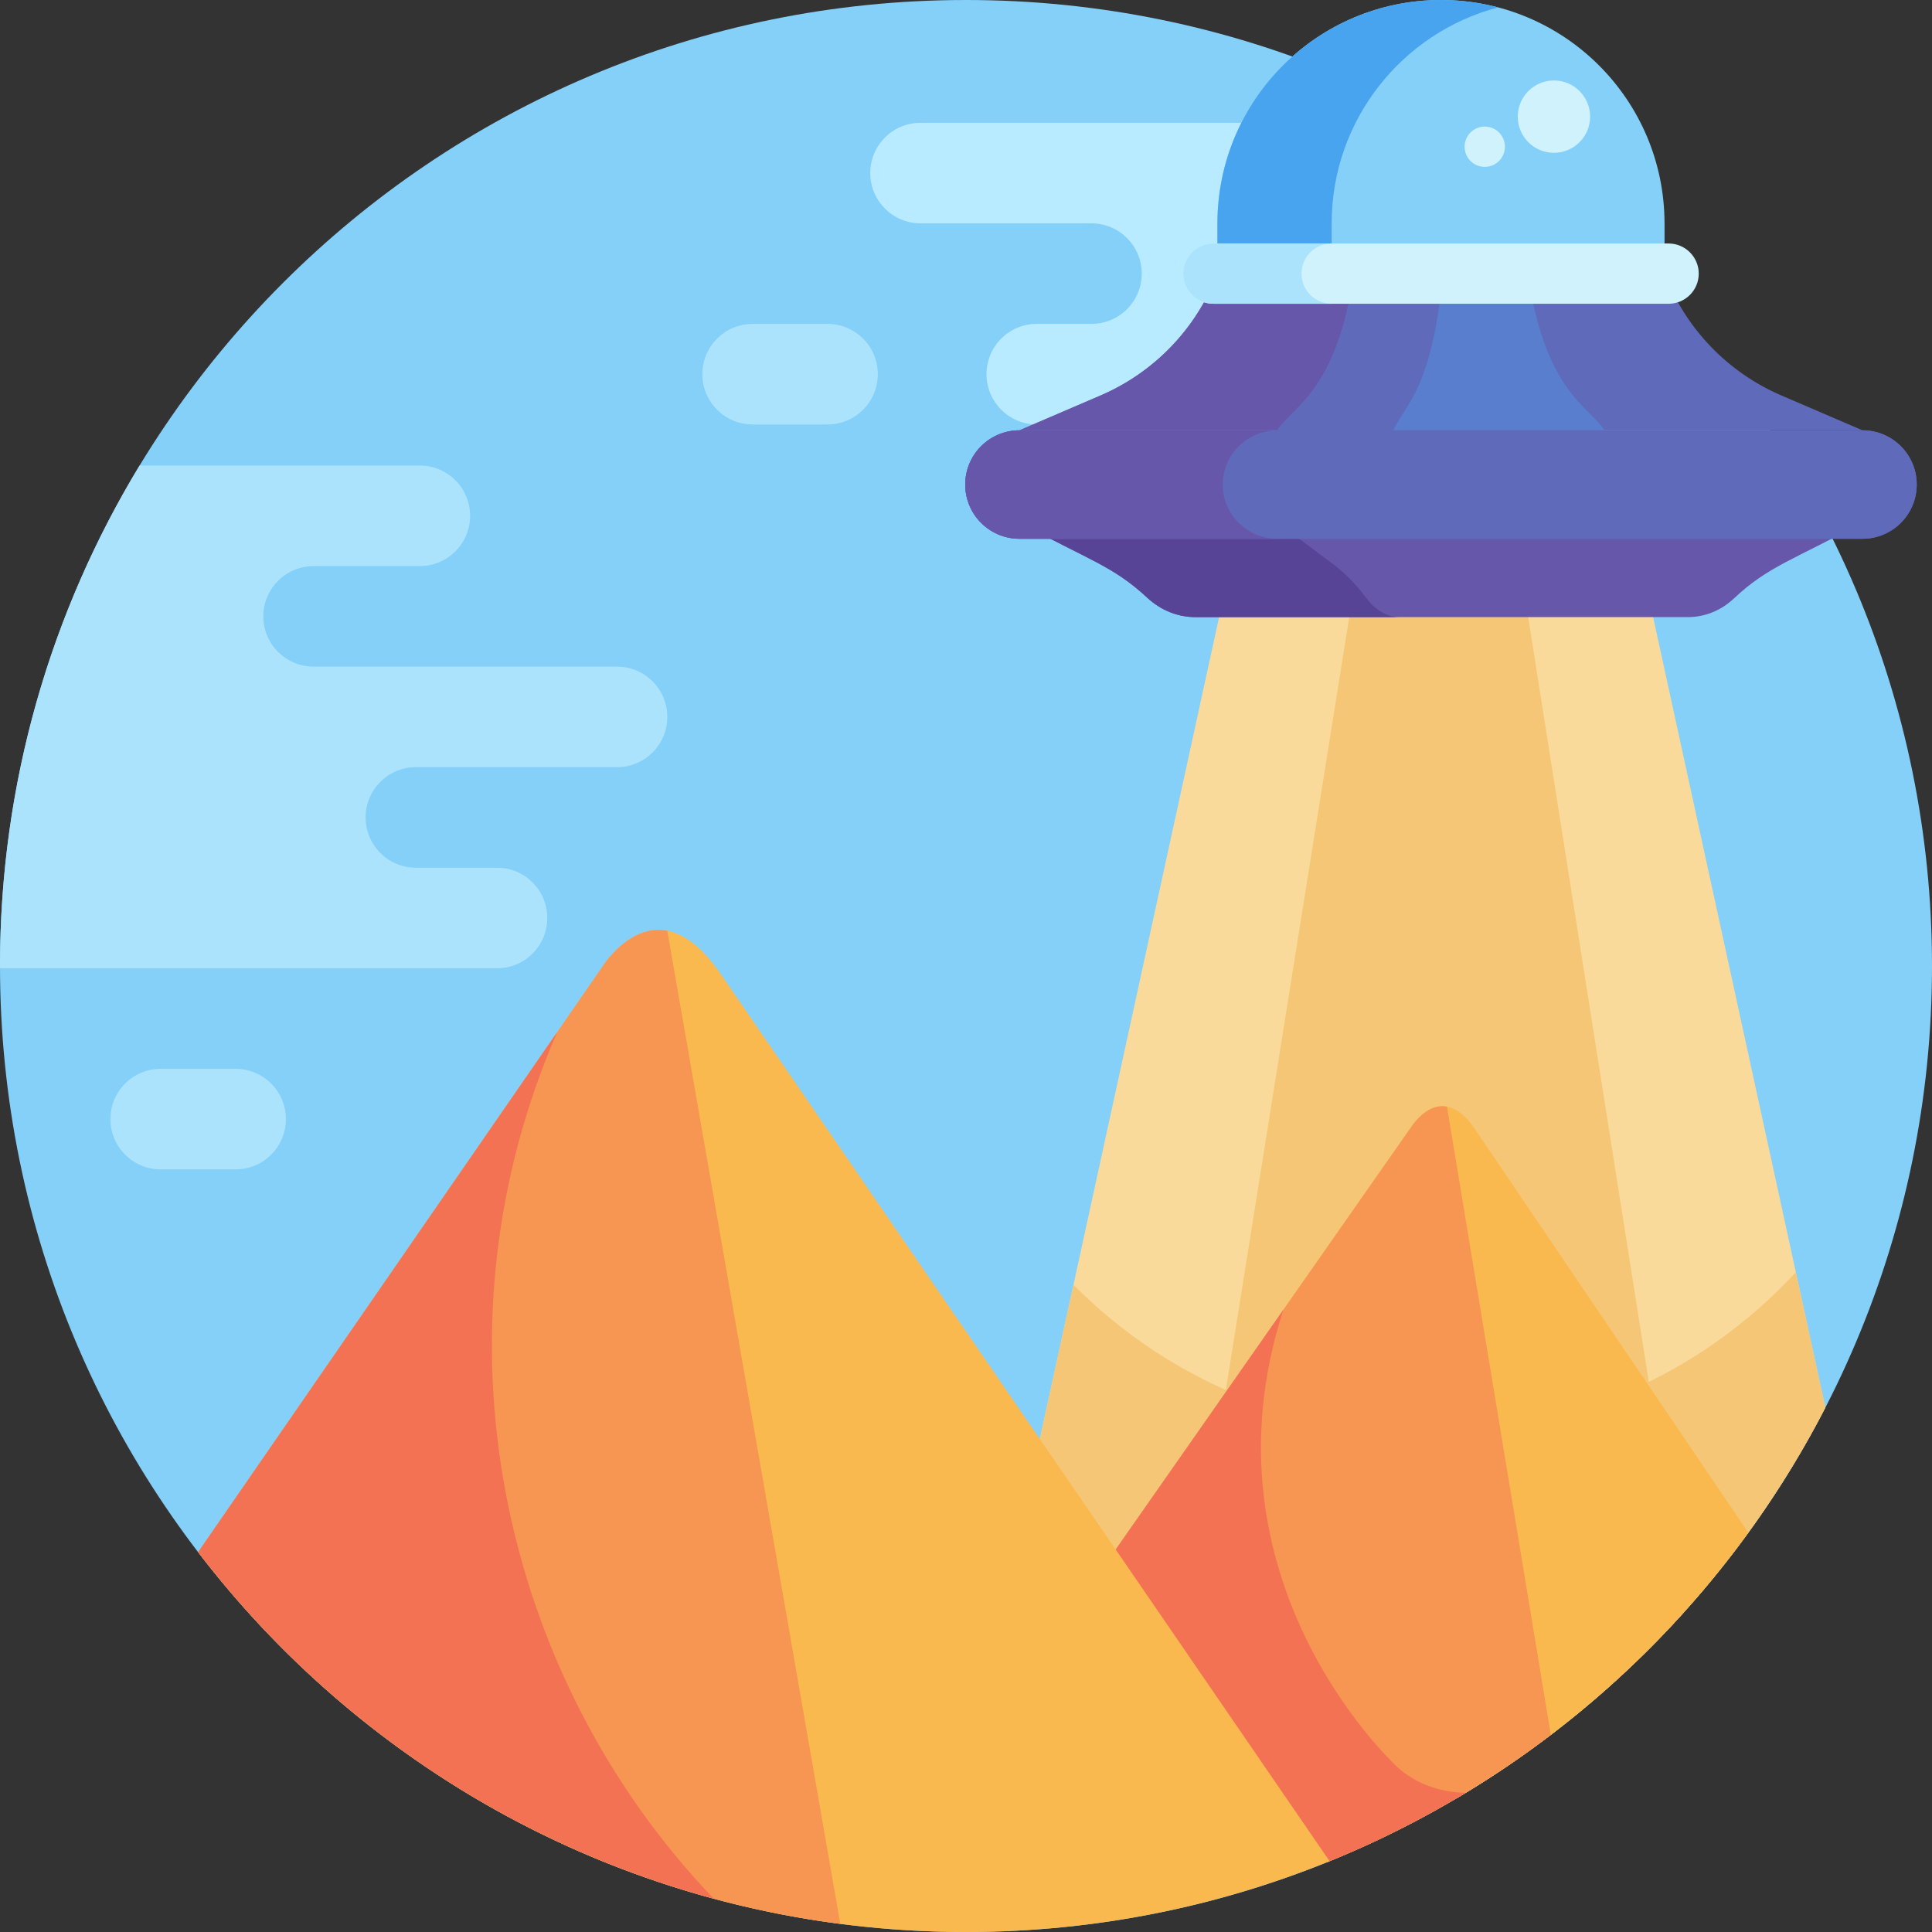 <svg height="512pt" viewBox="0 0 512 512" width="512pt" xmlns="http://www.w3.org/2000/svg"><rect x="0" y="0" width="512" height="512" fill="#333333" stroke="none"/><path d="m512 256c0 141.387-114.613 256-256 256s-256-114.613-256-256 114.613-256 256-256 256 114.613 256 256zm0 0" fill="#85d0f9"/><path d="m380.965 32.543h-137.016c-7.355 0-13.32 5.965-13.32 13.32 0 7.402 6.031 13.324 13.32 13.324h45.309c7.355 0 13.32 5.965 13.32 13.32 0 7.301-5.902 13.324-13.32 13.324h-14.5c-7.359 0-13.324 5.965-13.324 13.32 0 7.375 5.988 13.332 13.324 13.332h193.258c-22.348-32.949-52.18-60.398-87.051-79.941zm0 0" fill="#b8ebff"/><path d="m436.645 156.879-112.121.012-69.727 319.703 131.176-.016c41.562-24.543 75.59-60.488 97.762-103.543zm0 0" fill="#f9da9b"/><path d="m475.922 337.164c-51.305 55.379-138.227 56.922-191.441 3.324l-29.684 136.105 131.176-.016c41.562-24.543 75.59-60.488 97.762-103.543zm0 0" fill="#f4c676"/><path d="m403.914 156.742-45.281.102-51.051 319.754 78.555-.117c22.594-13.367 42.957-30.098 60.391-49.516zm0 0" fill="#f4c676"/><path d="m463.324 406.176-72.438-106.938s-.004-.004-.004-.004c-7.309-10.793-13.828-4.586-16.273-1.465l-79.477 113.641 56.383 82.16c45.027-18.121 83.707-48.668 111.809-87.395zm0 0" fill="#fab94f"/><path d="m383.465 293.262c-4.047-.75-7.285 2.504-8.852 4.508-6.641 9.496-69.047 98.715-79.48 113.641l56.383 82.16c21.41-8.617 41.383-20.043 59.469-33.82zm0 0" fill="#f79552"/><path d="m369.398 467.41c-.137-.25-52.52-48.789-29.297-120.301l-44.973 64.297 56.387 82.164c12.852-5.172 25.184-11.367 36.902-18.465-7.184-.082-14.18-2.734-19.02-7.695zm0 0" fill="#f37254"/><path d="m190.949 258.055c-13.66-19.906-25.398-9.535-30.238-3.426l-2.367 3.426-105.832 153.27c46.777 61.191 120.516 100.676 203.488 100.676 34.086 0 66.605-6.68 96.348-18.77zm0 0" fill="#fab94f"/><path d="m160.711 254.629-.594.859-1.773 2.566-105.832 153.27c40.41 52.863 100.945 89.523 170.176 98.52l-45.852-263.191c-7.285-1.41-13.074 4.125-16.125 7.977zm0 0" fill="#f79552"/><path d="m147.66 273.527-95.148 137.797c33.73 44.125 81.492 76.945 136.617 91.828-56.566-59.086-76.305-149.758-41.469-229.625zm0 0" fill="#f37254"/><path d="m381.875 0c-32.719 0-59.246 26.523-59.246 59.246v13.27h118.488v-13.27c0-32.723-26.523-59.246-59.242-59.246zm0 0" fill="#85d0f9"/><path d="m397.008 1.957c-4.828-1.273-9.902-1.957-15.133-1.957-32.719 0-59.246 26.523-59.246 59.246v13.27h30.27v-13.27c0-27.488 18.723-50.598 44.109-57.289zm0 0" fill="#48a4ef"/><path d="m472.098 104.809c-14.273-6.129-25.449-17.781-30.977-32.293-14.402 0-104.051 0-118.488 0-5.531 14.512-16.707 26.164-30.98 32.293l-21.488 9.23h223.422zm0 0" fill="#5f6abb"/><path d="m359.871 72.516h-37.242c-5.527 14.512-16.703 26.164-30.977 32.293l-21.488 9.23h69.34c4.453-6.602 15.762-10.383 20.367-41.523zm0 0" fill="#6757aa"/><path d="m404.875 72.516c-36.195 0-9.777 0-46.004 0-4.598 31.102-15.988 35.031-20.367 41.523h86.742c-4.457-6.602-15.766-10.383-20.371-41.523zm0 0" fill="#587ecd"/><path d="m382.41 72.516c-5.047 0-12.773 0-23.539 0-4.598 31.102-15.988 35.031-20.367 41.523h30.762c2.906-6.672 10.172-10.363 13.145-41.523zm0 0" fill="#5f6abb"/><path d="m270.164 138.445c18.113 9.891 24.777 11.492 33.824 19.922 3.664 3.414 8.195 5.18 12.824 5.18h130.441c4.422 0 8.77-1.66 12.254-4.945 9.176-8.641 15.961-10.242 34.074-20.156-14.914 0-208.145 0-223.418 0zm0 0" fill="#6757aa"/><path d="m361.98 158.363c-2.609-3.5-5.48-6.457-8.562-8.762l-14.914-11.156h-68.34c18.113 9.891 24.777 11.492 33.824 19.922 3.664 3.414 8.195 5.18 12.824 5.18h54.07c-3.211-.004-6.359-1.77-8.902-5.184zm0 0" fill="#584496"/><path d="m442.199 80.496h-120.648c-4.41 0-7.984-3.57-7.984-7.98s3.574-7.984 7.984-7.984h120.648c4.406 0 7.984 3.574 7.984 7.984s-3.574 7.98-7.984 7.98zm0 0" fill="#d0f2fc"/><path d="m344.914 72.516c0-4.41 3.574-7.984 7.984-7.984h-31.348c-4.41 0-7.984 3.574-7.984 7.984s3.574 7.98 7.984 7.98h31.348c-4.41 0-7.984-3.57-7.984-7.98zm0 0" fill="#ace3fc"/><path d="m493.586 142.781h-223.422c-7.938 0-14.371-6.434-14.371-14.371s6.434-14.371 14.371-14.371h223.422c7.934 0 14.367 6.434 14.367 14.371s-6.434 14.371-14.367 14.371zm0 0" fill="#5f6abb"/><path d="m493.586 142.781h-223.422c-7.938 0-14.371-6.434-14.371-14.371s6.434-14.371 14.371-14.371h223.422c7.934 0 14.367 6.434 14.367 14.371s-6.434 14.371-14.367 14.371zm0 0" fill="#5f6abb"/><path d="m324.043 128.41c0-7.938 6.523-14.371 14.461-14.371h-68.34c-7.938 0-14.371 6.434-14.371 14.371s6.434 14.371 14.371 14.371h68.34c-7.938 0-14.461-6.434-14.461-14.371zm0 0" fill="#6757aa"/><path d="m421.395 30.91c0 5.297-4.289 9.586-9.586 9.586-5.293 0-9.582-4.289-9.582-9.586 0-5.293 4.289-9.582 9.582-9.582 5.297 0 9.586 4.289 9.586 9.582zm0 0" fill="#d0f2fc"/><path d="m398.816 38.883c0 2.949-2.391 5.34-5.34 5.34-2.949 0-5.34-2.391-5.34-5.34 0-2.949 2.391-5.34 5.34-5.34 2.949 0 5.34 2.391 5.34 5.34zm0 0" fill="#d0f2fc"/><g fill="#ace3fc"><path d="m163.516 176.664h-80.418c-7.352 0-13.32-5.965-13.32-13.324 0-7.355 5.965-13.32 13.32-13.32h28.16c7.293 0 13.324-5.922 13.324-13.324 0-7.355-5.969-13.324-13.324-13.324h-74.266c-23.477 38.684-36.992 84.078-36.992 132.629 0 .203.008.402.008.605h131.703c7.332 0 13.32-5.961 13.32-13.332 0-7.355-5.965-13.324-13.32-13.324h-21.5c-7.422 0-13.324-6.02-13.324-13.32 0-7.355 5.965-13.32 13.324-13.32h53.305c7.289 0 13.324-5.922 13.324-13.324 0-7.355-5.969-13.32-13.324-13.32zm0 0"/><path d="m199.453 85.84h19.852c7.359 0 13.324 5.965 13.324 13.324 0 7.355-5.965 13.32-13.324 13.32h-19.852c-7.359 0-13.324-5.965-13.324-13.32 0-7.359 5.965-13.324 13.324-13.324zm0 0"/><path d="m42.582 283.254h19.855c7.359 0 13.324 5.965 13.324 13.32 0 7.359-5.965 13.324-13.324 13.324h-19.855c-7.355 0-13.32-5.965-13.32-13.324 0-7.355 5.961-13.32 13.32-13.32zm0 0"/></g></svg>